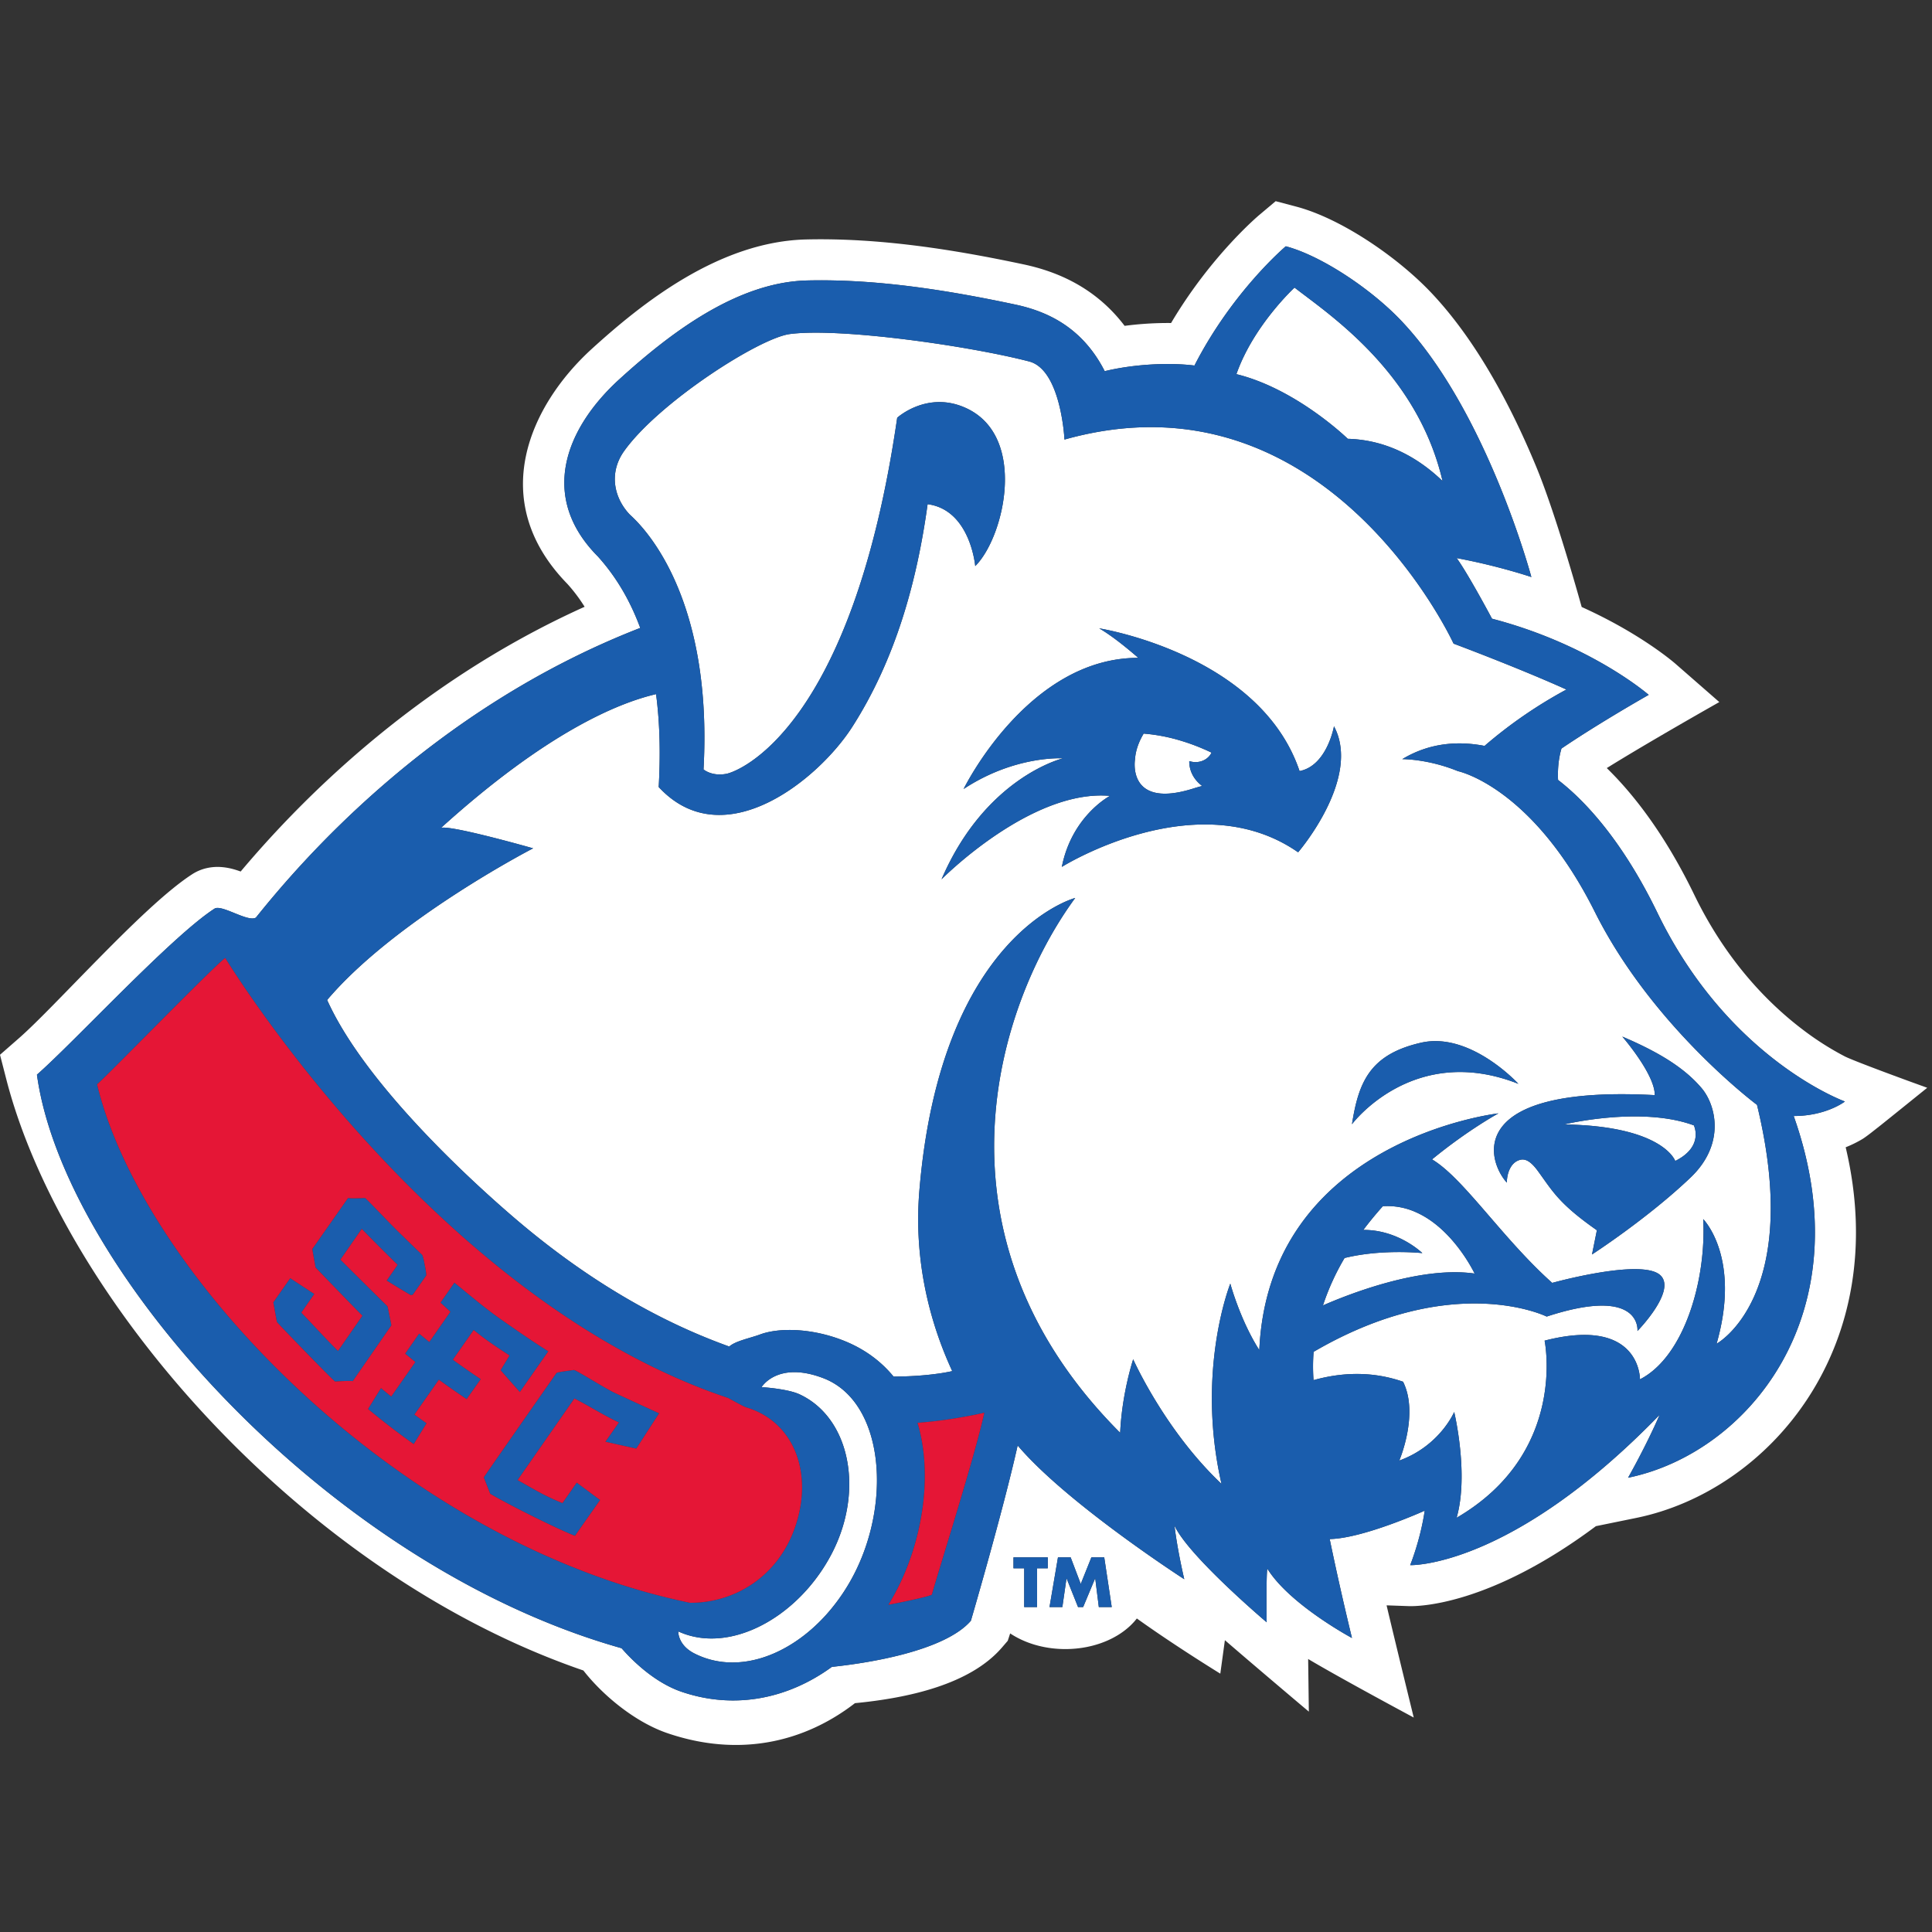 <svg width="200" height="200" xmlns="http://www.w3.org/2000/svg"><rect width="100%" height="100%" fill="#333333" stroke="none"/><g fill="none"><path d="M198.09 112.094c-.046-.017-6.146-2.234-7.15-2.752a30.203 30.203 0 0 1-4.325-2.76c-3.486-2.643-7.865-7.027-11.218-13.94-3.09-6.369-6.368-10.504-9.064-13.131 4.393-2.735 11.65-6.833 11.65-6.833l-4.518-3.946c-.2-.174-3.65-3.157-9.73-5.897-.942-3.364-2.966-10.32-4.72-14.554-2.338-5.646-5.978-12.899-11.007-18.138-3.473-3.614-9.216-7.537-13.818-8.753l-2.133-.563-1.687 1.42c-.168.142-5.028 4.25-9.14 11.192a34.338 34.338 0 0 0-4.81.293c-3.107-4.096-7.192-5.668-10.45-6.362-7.099-1.51-14.856-2.763-22.504-2.582-9.047.209-17.058 6.648-22.194 11.319-6.355 5.786-11 15.664-2.534 24.34.668.74 1.26 1.531 1.782 2.367-18.157 8.176-30.167 20.94-35.606 27.405-.245-.088-.48-.166-.7-.227a6.452 6.452 0 0 0-1.485-.245c-.574-.022-1.7.024-2.827.75-2.693 1.734-6.443 5.431-9.655 8.69-1.628 1.65-3.237 3.318-4.675 4.78-1.42 1.445-2.671 2.685-3.604 3.502L0 109.19l.652 2.532c5.773 22.41 30.317 51.107 59.74 61.206 2.007 2.57 5.345 5.345 8.702 6.49 7.436 2.534 14.176.939 19.411-3.107 5.528-.535 11.915-1.93 15.217-5.76l.6-.697s.091-.27.25-.764c1.51 1.004 3.508 1.621 5.71 1.621 3.177 0 5.943-1.276 7.404-3.167 3.971 2.847 8.64 5.712 8.64 5.712l.475-3.465c3.376 2.918 8.69 7.398 8.69 7.398l-.071-5.45c3.48 2.07 10.93 6.06 10.93 6.06s-1.74-7.089-2.812-11.614l2.294.08c.99.036 8.356-.05 19.375-8.277l4.18-.854c13.77-2.815 26.573-17.741 21.677-38.368l.17-.069c.7-.291 1.235-.586 1.597-.804.12-.073.439-.298.837-.606l.995-.782c.684-.542 4.843-3.898 4.843-3.898l-1.416-.514zm-89.625 50.255h-1.107v4.013h-1.333v-4.013h-1.11v-1.132h3.55v1.132zm6.621 4.013h-1.336l-.27-2.153-.1-.809h-.014l-.207.494-1.032 2.468h-.528l-1.184-2.962h-.013l-.427 2.962h-1.33l.876-5.145h1.313l.15.394.895 2.357.42-1.048.681-1.703h1.331l.643 4.266.132.879zm53.451-13.388s1.862-3.266 3.27-6.518c-15.447 15.932-25.826 15.567-25.826 15.567s1.058-2.592 1.505-5.64c0 0-6.352 2.876-9.836 2.94a309.961 309.961 0 0 0 2.306 10.242s-6.452-3.452-8.765-7.183c-.13.813-.067 5.556-.067 5.556s-8.075-6.83-9.544-10.011c.32 2.646 1.016 5.554 1.016 5.554s-12.18-7.855-17.249-13.847c-1.527 6.835-4.841 18.145-4.841 18.145-1.327 1.54-3.997 2.689-7.129 3.504-2.288.595-4.821 1.012-7.262 1.272-4.451 3.245-9.983 4.478-15.56 2.577-2.588-.882-4.85-2.947-6.208-4.508a71.204 71.204 0 0 1-5.83-1.922c-27.95-10.533-52.103-38.625-54.693-57.454 3.859-3.377 13.952-14.332 18.378-17.182.742-.478 3.479 1.44 4.29.922C30.903 89.49 44.428 73.5 66.278 65.002c-.988-2.676-2.396-5.193-4.388-7.4-6.062-6.098-3.459-13.167 2.24-18.354 5.19-4.721 12.138-10.047 19.435-10.215 7.156-.17 14.534 1.005 21.52 2.49 3.194.681 6.91 2.264 9.275 6.9 3.023-.73 6.657-.91 9.289-.583 3.942-7.703 9.456-12.345 9.456-12.345 3.623.957 8.718 4.34 11.84 7.59 8.95 9.321 13.582 26.65 13.582 26.65s-3.39-1.154-7.734-1.961c1.184 1.618 3.659 6.273 3.659 6.273 10.26 2.678 16.22 7.884 16.22 7.884s-5.037 2.846-9.03 5.557c-.214.72-.422 1.844-.352 3.251 2.411 1.851 6.445 5.84 10.287 13.757 7.38 15.214 19.41 19.53 19.41 19.53s-1.923 1.503-5.304 1.503c7.288 20.552-4.857 34.934-17.146 37.445z" fill="#FFF"/><path d="M165.1 94.402c-6.502-12.995-14.174-14.573-14.174-14.573-3.124-1.276-5.761-1.243-5.761-1.243 2.964-1.792 6.022-1.857 8.515-1.37a47.538 47.538 0 0 1 8.476-5.836c-5.027-2.269-11.682-4.752-11.682-4.752s-13.185-28.742-40.28-21.124c0 0-.34-7.223-3.655-8.085-6.224-1.618-19.592-3.517-24.77-2.839-3.202.417-13.603 7.12-17.162 12.117-1.577 2.213-1.086 4.787.56 6.543.333.355 8.721 7.14 7.662 26.41 0 0 .856.748 2.373.455 1.266-.244 13.015-4.664 17.676-36.86 0 0 3.135-2.865 7.171-.98 6.363 2.97 3.89 13.397.907 16.336 0 0-.495-5.823-4.93-6.408-1.106 8.055-3.335 16.072-7.794 23.045-3.469 5.425-13.317 13.495-20.042 6.238.174-3.135.15-6.407-.274-9.62-3.93.915-11.313 3.946-22.25 13.835 1.21-.245 9.526 2.128 9.526 2.128-.113.045-14.338 7.437-21.326 15.7 4.148 9.228 16.347 20.017 20.058 23.133 5.162 4.336 10.148 7.516 14.8 9.84a61.835 61.835 0 0 0 6.768 2.901c.645-.58 2.135-.859 3.177-1.244 1.978-.733 5.29-.658 8.49.566 2.274.87 4.028 2.183 5.343 3.788 2.295-.007 4.01-.206 5.021-.367.686-.109 1.052-.2 1.052-.2-1.454-3.159-4.129-9.944-3.402-18.676 2.22-26.67 16.133-30.305 16.133-30.305-8.164 11.132-15.698 34.997 4.654 55.368.184-4.11 1.347-7.61 1.347-7.61s3.27 7.357 9.143 12.899c-2.685-11.751.911-20.732.911-20.732s1.026 3.789 3.002 6.88c.992-21.808 24.755-24.504 24.755-24.504s-3.136 1.698-6.873 4.764c3.277 1.948 7.262 8.16 12.44 12.784 0 0 9.315-2.588 11.203-.783 1.691 1.61-2.378 5.763-2.378 5.763s.501-4.731-9.397-1.494c0 0-9.657-4.797-24.128 3.65a19.475 19.475 0 0 0-.008 2.931c3.65-1.016 6.737-.715 9.268.166 1.672 3.347-.393 8.162-.393 8.162 4.211-1.528 5.685-5.033 5.685-5.033s1.547 6.442.251 10.954c11.535-6.715 9.109-18.337 9.109-18.337 9.96-2.562 9.872 4.005 9.872 4.005 4.628-2.368 6.885-10.38 6.546-16.587 0 0 3.949 3.95 1.387 12.9 0 0 9.014-4.885 4.183-24.726 0 0-10.831-8.071-16.784-19.973zm-30.72-6.172c-10.43-7.271-24.46 1.51-24.46 1.51 1.05-5.302 4.985-7.351 4.985-7.351-8.196-.724-17.438 8.637-17.438 8.637 4.565-10.614 12.57-12.522 12.57-12.522s-4.954-.34-10.284 3.173c0 0 6.646-13.601 18.087-13.575-1.486-1.29-2.884-2.373-4.049-3.055 0 0 16.643 2.626 20.739 14.774 2.849-.553 3.563-4.639 3.563-4.639 2.888 5.384-3.714 13.048-3.714 13.048zm5.576 28.15c.682-4.332 1.828-7.23 7.163-8.443 5.107-1.158 10.064 4.261 10.064 4.261-10.909-4.313-17.227 4.182-17.227 4.182zm35.046 5.522c-4.467 4.256-10.199 7.96-10.199 7.96l.506-2.507c-3.994-2.791-4.609-4.092-6.129-6.163-.698-.948-1.265-1.281-1.836-1.121-1.022.282-1.346 1.483-1.358 2.356-2.155-2.409-4.191-10.098 15.315-9.06.028-2.16-3.362-6.06-3.362-6.06 4.467 1.895 6.721 3.592 8.202 5.325 1.48 1.733 2.528 5.78-1.139 9.27zm-25.67-72.107c-2.619-11.26-11.77-17.259-15.323-20.023 0 0-4.255 3.92-6.017 8.96 6.223 1.523 11.531 6.693 11.531 6.693 4.389.12 7.651 2.295 9.809 4.37" fill="#FFF"/><path d="M123.127 79.123a3.022 3.022 0 0 1-.014-.337c.247.082.515.124.796.103.698-.053 1.26-.449 1.508-.979a23.65 23.65 0 0 0-1.773-.758 21.398 21.398 0 0 0-1.515-.508 18.2 18.2 0 0 0-3.737-.702c-.41.682-.836 1.627-.899 2.692 0 0-.865 5.182 6.068 2.984.295-.094.591-.177.888-.255-.735-.545-1.234-1.334-1.322-2.24m38.788 37.279c10.275.156 11.504 3.78 11.504 3.78 3.01-1.495 1.928-3.684 1.928-3.684-5.486-2.025-13.432-.096-13.432-.096m-9.264 15.438s-1.544-3.292-4.37-5.36a9.175 9.175 0 0 0-1.702-.992 7.201 7.201 0 0 0-3.427-.622 36.953 36.953 0 0 0-2.02 2.455c3.653-.019 6.11 2.4 6.11 2.4s-4.139-.456-8.053.507a24.977 24.977 0 0 0-2.237 4.91c2.36-1.038 9.996-4.121 15.7-3.298m-66.609 29.103c-1.342 2.536-3.228 4.66-5.342 6.173-3.341 2.391-7.251 3.252-10.487 1.766 0 0-.065 1.4 1.663 2.28 4.383 2.233 9.79.318 13.695-4.054a20.018 20.018 0 0 0 3.182-4.843c2.31-4.935 2.663-10.765.978-14.873-.907-2.209-2.401-3.92-4.502-4.724-4.749-1.816-6.39.927-6.39.927 1.059.072 2.94.29 3.91.737 1.35.62 2.448 1.585 3.282 2.78 2.428 3.485 2.589 8.96.011 13.831" fill="#FFF"/><path d="M171.577 94.496C167.735 86.58 163.7 82.59 161.29 80.74c-.07-1.407.138-2.531.352-3.251 3.993-2.711 9.03-5.557 9.03-5.557s-5.96-5.206-16.22-7.884c0 0-2.475-4.655-3.66-6.273 4.345.807 7.735 1.961 7.735 1.961s-4.633-17.329-13.582-26.65c-3.122-3.25-8.217-6.633-11.84-7.59 0 0-5.514 4.642-9.456 12.345-2.632-.328-6.266-.147-9.289.583-2.366-4.636-6.08-6.219-9.275-6.9-6.986-1.485-14.364-2.66-21.52-2.49-7.297.168-14.244 5.494-19.435 10.215-5.699 5.187-8.302 12.256-2.24 18.354 1.992 2.207 3.4 4.724 4.388 7.4C44.428 73.5 30.903 89.49 26.492 94.988c-.811.517-3.548-1.4-4.29-.922-4.426 2.85-14.52 13.805-18.378 17.182 2.59 18.829 26.743 46.92 54.693 57.454a71.204 71.204 0 0 0 5.83 1.922c1.358 1.561 3.62 3.626 6.208 4.508 5.577 1.901 11.109.668 15.56-2.577 2.44-.26 4.974-.677 7.262-1.272 3.132-.815 5.802-1.963 7.129-3.504 0 0 3.314-11.31 4.841-18.145 5.068 5.992 17.249 13.847 17.249 13.847s-.696-2.908-1.016-5.554c1.469 3.18 9.544 10.01 9.544 10.01s-.062-4.742.067-5.555c2.313 3.731 8.765 7.183 8.765 7.183s-1.256-5.112-2.306-10.241c3.484-.065 9.836-2.94 9.836-2.94-.447 3.047-1.505 5.639-1.505 5.639s10.379.365 25.825-15.567c-1.407 3.252-3.269 6.518-3.269 6.518 12.289-2.511 24.434-16.893 17.146-37.445 3.381 0 5.303-1.503 5.303-1.503s-12.03-4.316-19.41-19.53zm-37.568-64.724c3.553 2.764 12.704 8.764 15.323 20.023-2.158-2.075-5.42-4.25-9.809-4.37 0 0-5.308-5.17-11.53-6.693 1.76-5.04 6.016-8.96 6.016-8.96zM10.05 112.253c1.25-1.09 11.918-12.072 13.262-13.081 4.434 7.096 20.875 30.487 43.375 41.893 2.822 1.43 5.737 2.676 8.738 3.673l.045.037.8.434.528.28c.216.113.378.182.413.192 4.939 1.442 6.996 6.724 5.136 12.28-1.755 5.244-6.294 7.977-10.92 7.958a69.799 69.799 0 0 1-9.41-2.659c-26.113-9.351-47.738-33.455-51.967-51.007zm72.699 32.079c-.97-.446-2.851-.665-3.91-.737 0 0 1.641-2.743 6.39-.927 2.1.803 3.595 2.515 4.502 4.724 1.685 4.108 1.331 9.938-.978 14.873a20.018 20.018 0 0 1-3.182 4.843c-3.905 4.372-9.312 6.287-13.695 4.055-1.728-.88-1.663-2.281-1.663-2.281 3.236 1.486 7.146.625 10.487-1.766 2.114-1.513 4-3.637 5.342-6.173 2.578-4.871 2.417-10.346-.011-13.83-.834-1.196-1.932-2.161-3.282-2.781zm16.635 11.038c-1.215 4.079-2.472 8.104-2.925 9.713-.288.16-2.201.602-4.486 1.04.474-.775.91-1.584 1.302-2.423 2.264-4.838 3.267-11.18 1.71-16.408a46.302 46.302 0 0 0 4.134-.504c.92-.154 1.844-.327 2.773-.54-.453 2.089-1.465 5.625-2.508 9.122zm39.804-25.142c3.914-.963 8.053-.507 8.053-.507s-2.457-2.419-6.11-2.4a36.953 36.953 0 0 1 2.02-2.455 7.201 7.201 0 0 1 3.427.622c.61.27 1.178.61 1.701.992 2.827 2.068 4.371 5.36 4.371 5.36-5.703-.823-13.339 2.26-15.699 3.297a24.977 24.977 0 0 1 2.237-4.909zm38.513 8.872c2.562-8.948-1.387-12.9-1.387-12.9.339 6.208-1.918 14.22-6.546 16.588 0 0 .087-6.567-9.872-4.005 0 0 2.426 11.622-9.109 18.337 1.296-4.512-.251-10.954-.251-10.954s-1.474 3.505-5.685 5.033c0 0 2.065-4.815.393-8.162-2.531-.88-5.618-1.182-9.268-.166a19.475 19.475 0 0 1 .008-2.93c14.47-8.448 24.128-3.65 24.128-3.65 9.898-3.238 9.397 1.493 9.397 1.493s4.07-4.153 2.378-5.763c-1.888-1.805-11.203.783-11.203.783-5.178-4.624-9.163-10.836-12.44-12.784 3.737-3.066 6.873-4.764 6.873-4.764s-23.763 2.696-24.755 24.503c-1.976-3.09-3.002-6.879-3.002-6.879s-3.596 8.98-.91 20.732c-5.875-5.542-9.144-12.9-9.144-12.9s-1.163 3.501-1.347 7.61c-20.352-20.37-12.818-44.235-4.654-55.367 0 0-13.913 3.636-16.133 30.305-.727 8.732 1.948 15.517 3.402 18.676 0 0-.366.091-1.052.2-1.012.16-2.726.36-5.02.367-1.316-1.605-3.07-2.919-5.343-3.788-3.201-1.224-6.513-1.299-8.491-.566-1.042.385-2.532.663-3.177 1.244a61.835 61.835 0 0 1-6.768-2.901c-4.652-2.324-9.638-5.504-14.8-9.84-3.711-3.116-15.91-13.905-20.058-23.133 6.988-8.263 21.213-15.655 21.326-15.7 0 0-8.315-2.373-9.526-2.128 10.937-9.889 18.32-12.92 22.25-13.834.423 3.212.448 6.484.274 9.619 6.725 7.257 16.573-.813 20.042-6.238 4.46-6.973 6.688-14.99 7.793-23.045 4.436.585 4.931 6.408 4.931 6.408 2.983-2.94 5.456-13.366-.907-16.337-4.036-1.884-7.17.98-7.17.98-4.662 32.197-16.411 36.617-17.677 36.86-1.517.294-2.373-.454-2.373-.454 1.06-19.27-7.33-26.055-7.662-26.41-1.646-1.756-2.137-4.33-.56-6.543 3.56-4.996 13.96-11.7 17.162-12.117 5.178-.678 18.546 1.22 24.77 2.839 3.315.862 3.655 8.085 3.655 8.085 27.095-7.618 40.28 21.124 40.28 21.124s6.655 2.483 11.682 4.752a47.538 47.538 0 0 0-8.476 5.835c-2.493-.486-5.55-.421-8.515 1.371 0 0 2.637-.033 5.761 1.243 0 0 7.672 1.578 14.175 14.573 5.953 11.902 16.784 19.973 16.784 19.973 4.831 19.841-4.183 24.725-4.183 24.725z" fill="#1A5DAD"/><path d="M134.53 79.82c-4.096-12.147-20.739-14.773-20.739-14.773 1.165.682 2.563 1.766 4.049 3.055-11.441-.026-18.087 13.575-18.087 13.575 5.33-3.513 10.284-3.173 10.284-3.173s-8.005 1.908-12.57 12.522c0 0 9.242-9.361 17.438-8.637 0 0-3.935 2.049-4.985 7.352 0 0 14.03-8.782 24.46-1.51 0 0 6.601-7.665 3.713-13.049 0 0-.714 4.086-3.563 4.639zm-10.969 1.798c-6.933 2.198-6.068-2.984-6.068-2.984.063-1.065.488-2.01.9-2.692a18.2 18.2 0 0 1 3.736.702c.52.154 1.027.323 1.515.508a23.65 23.65 0 0 1 1.773.758c-.248.53-.81.926-1.508.979-.28.021-.55-.02-.796-.103a2.95 2.95 0 0 0 .014.337c.088.906.587 1.695 1.322 2.24-.297.078-.593.161-.888.255zm23.558 26.319c-5.335 1.212-6.481 4.11-7.163 8.443 0 0 6.318-8.495 17.227-4.182 0 0-4.957-5.42-10.064-4.26m20.821-.631s3.39 3.9 3.36 6.06c-19.505-1.038-17.469 6.651-15.314 9.06.012-.873.336-2.074 1.358-2.356.57-.16 1.138.173 1.836 1.12 1.52 2.072 2.135 3.373 6.129 6.164l-.506 2.507s5.732-3.704 10.2-7.96c3.666-3.49 2.617-7.537 1.138-9.27-1.48-1.733-3.735-3.43-8.202-5.325zm5.479 12.875s-1.229-3.624-11.504-3.78c0 0 7.946-1.929 13.432.096 0 0 1.082 2.189-1.928 3.684zm-68.503 41.035v1.132h1.109v4.013h1.333v-4.013h1.107v-1.132h-3.549m8.064 0l-.682 1.703-.42 1.048-.894-2.357-.15-.394h-1.313l-.876 5.145h1.33l.427-2.962h.013l1.184 2.962h.528l1.032-2.468.207-.494h.013l.101.809.27 2.153h1.336l-.132-.879-.643-4.266h-1.33m-53.278-7.739l-1.477 2.12c-1.976-.795-3.099-1.528-4.642-2.386l5.875-8.437c1.558.781 3.018 1.746 4.607 2.472l-1.394 2s2.135.486 3.195.714l2.365-3.658s-3.125-1.424-4.593-2.115c-1.094-.514-4.03-2.392-4.222-2.367 0 0-1.743.211-1.809.306-.642.917-7.517 10.757-7.528 10.811l.669 1.702c2.001 1.186 7.034 3.683 8.77 4.35l2.602-3.71-2.418-1.802m-12.822-12.722l2.155-3.076c1.327 1.095 2.445 1.808 3.708 2.638l-.925 1.52c.615.716 1.995 2.267 1.995 2.267l2.947-4.22-.133-.085c-1.62-1.024-3.193-2.12-4.764-3.22-1.633-1.143-3.154-2.44-4.698-3.7l-.127-.102-1.442 2.07 1.027.942-2.183 3.128-1.053-.866-1.447 2.077 1.05.865-2.493 3.573-1.06-.874-1.34 2.165a77.913 77.913 0 0 0 4.732 3.636l1.329-2.16c-.422-.296-.84-.595-1.254-.9l2.525-3.605c.905.66 1.825 1.299 2.877 2.006l1.46-2.067-.128-.086a88.566 88.566 0 0 1-2.758-1.926m-6.764-5.517s.001-.009-.074-.084l-.614-.608-1.507-1.49a439.12 439.12 0 0 1-2.68-2.663l2.205-3.178a216.642 216.642 0 0 0 3.711 3.718l-1.129 1.632.135.083c.784.485 1.573.962 2.367 1.43l.2-.045.754-1.08.455-.655.191-.277c.053-.08-.285-1.706-.285-1.706l-.122-.394s-2.121-2.044-2.978-2.905c-.661-.663-2.74-2.847-2.95-3.003 0 0-1.638.08-1.762-.008l-3.71 5.296.34 1.905s4.065 4.222 4.85 4.993l-2.524 3.646c-1.272-1.252-2.55-2.686-3.795-3.964l1.34-1.93-2.491-1.637-1.752 2.5.367 2.024c.072.142 5.622 5.875 6.031 6.18 0 0 1.699-.122 1.823-.035l4.001-5.78c.01-.055-.377-1.929-.397-1.965" fill="#1A5DAD"/><path d="M94.985 147.292c1.558 5.229.555 11.57-1.709 16.408a24.786 24.786 0 0 1-1.302 2.422c2.285-.437 4.198-.878 4.486-1.039.453-1.61 1.71-5.634 2.925-9.713 1.043-3.497 2.055-7.033 2.508-9.122-.93.213-1.852.386-2.773.54-1.388.232-2.766.4-4.135.504m-12.637 10.669c1.86-5.556-.197-10.838-5.136-12.28a3.587 3.587 0 0 1-.413-.192l-.527-.28-.801-.434-.045-.037c-3-.997-5.916-2.243-8.738-3.673-22.5-11.406-38.941-34.797-43.375-41.893-1.344 1.01-12.013 11.99-13.262 13.081 4.229 17.552 25.854 41.656 51.968 51.007a69.799 69.799 0 0 0 9.409 2.66c4.626.018 9.165-2.715 10.92-7.959zM34.69 143.02c-.409-.305-5.959-6.038-6.031-6.18l-.367-2.024 1.752-2.5 2.49 1.637-1.34 1.93c1.245 1.278 2.524 2.712 3.796 3.964l2.524-3.646c-.785-.77-4.85-4.993-4.85-4.993l-.34-1.905 3.71-5.296c.124.087 1.762.008 1.762.008.21.156 2.289 2.34 2.95 3.003.857.86 2.978 2.905 2.978 2.905l.122.394s.338 1.626.285 1.706l-.19.277-.456.655-.754 1.08-.2.045c-.794-.468-1.583-.945-2.367-1.43l-.135-.083 1.13-1.632a216.642 216.642 0 0 1-3.712-3.718l-2.205 3.178c.475.48 1.621 1.617 2.68 2.664l1.507 1.49.614.607c.075.075.074.084.074.084.02.036.408 1.91.397 1.964l-4.001 5.78c-.124-.086-1.823.036-1.823.036zm13.617 1.816a89.465 89.465 0 0 1-2.877-2.006l-2.525 3.605c.414.305.832.604 1.254.9l-1.33 2.16a77.913 77.913 0 0 1-4.73-3.636l1.339-2.165 1.06.874 2.494-3.573-1.051-.865 1.447-2.077 1.053.866 2.183-3.128-1.027-.942 1.442-2.07.127.103c1.544 1.259 3.065 2.556 4.698 3.7 1.57 1.1 3.143 2.195 4.764 3.22l.133.084-2.947 4.22s-1.38-1.551-1.995-2.266l.925-1.52c-1.263-.83-2.38-1.544-3.708-2.639l-2.155 3.076c.907.66 1.828 1.3 2.758 1.926l.128.086-1.46 2.067zm11.213 14.156c-1.737-.668-6.77-3.165-8.771-4.35l-.669-1.703c.01-.054 6.886-9.894 7.528-10.811.066-.095 1.81-.306 1.81-.306.191-.025 3.127 1.853 4.22 2.367 1.469.69 4.594 2.115 4.594 2.115l-2.365 3.658c-1.06-.228-3.195-.714-3.195-.714l1.394-2c-1.589-.726-3.049-1.691-4.607-2.472l-5.875 8.437c1.543.858 2.666 1.591 4.642 2.385l1.477-2.119 2.418 1.802-2.601 3.71z" fill="#E51636"/></g></svg>